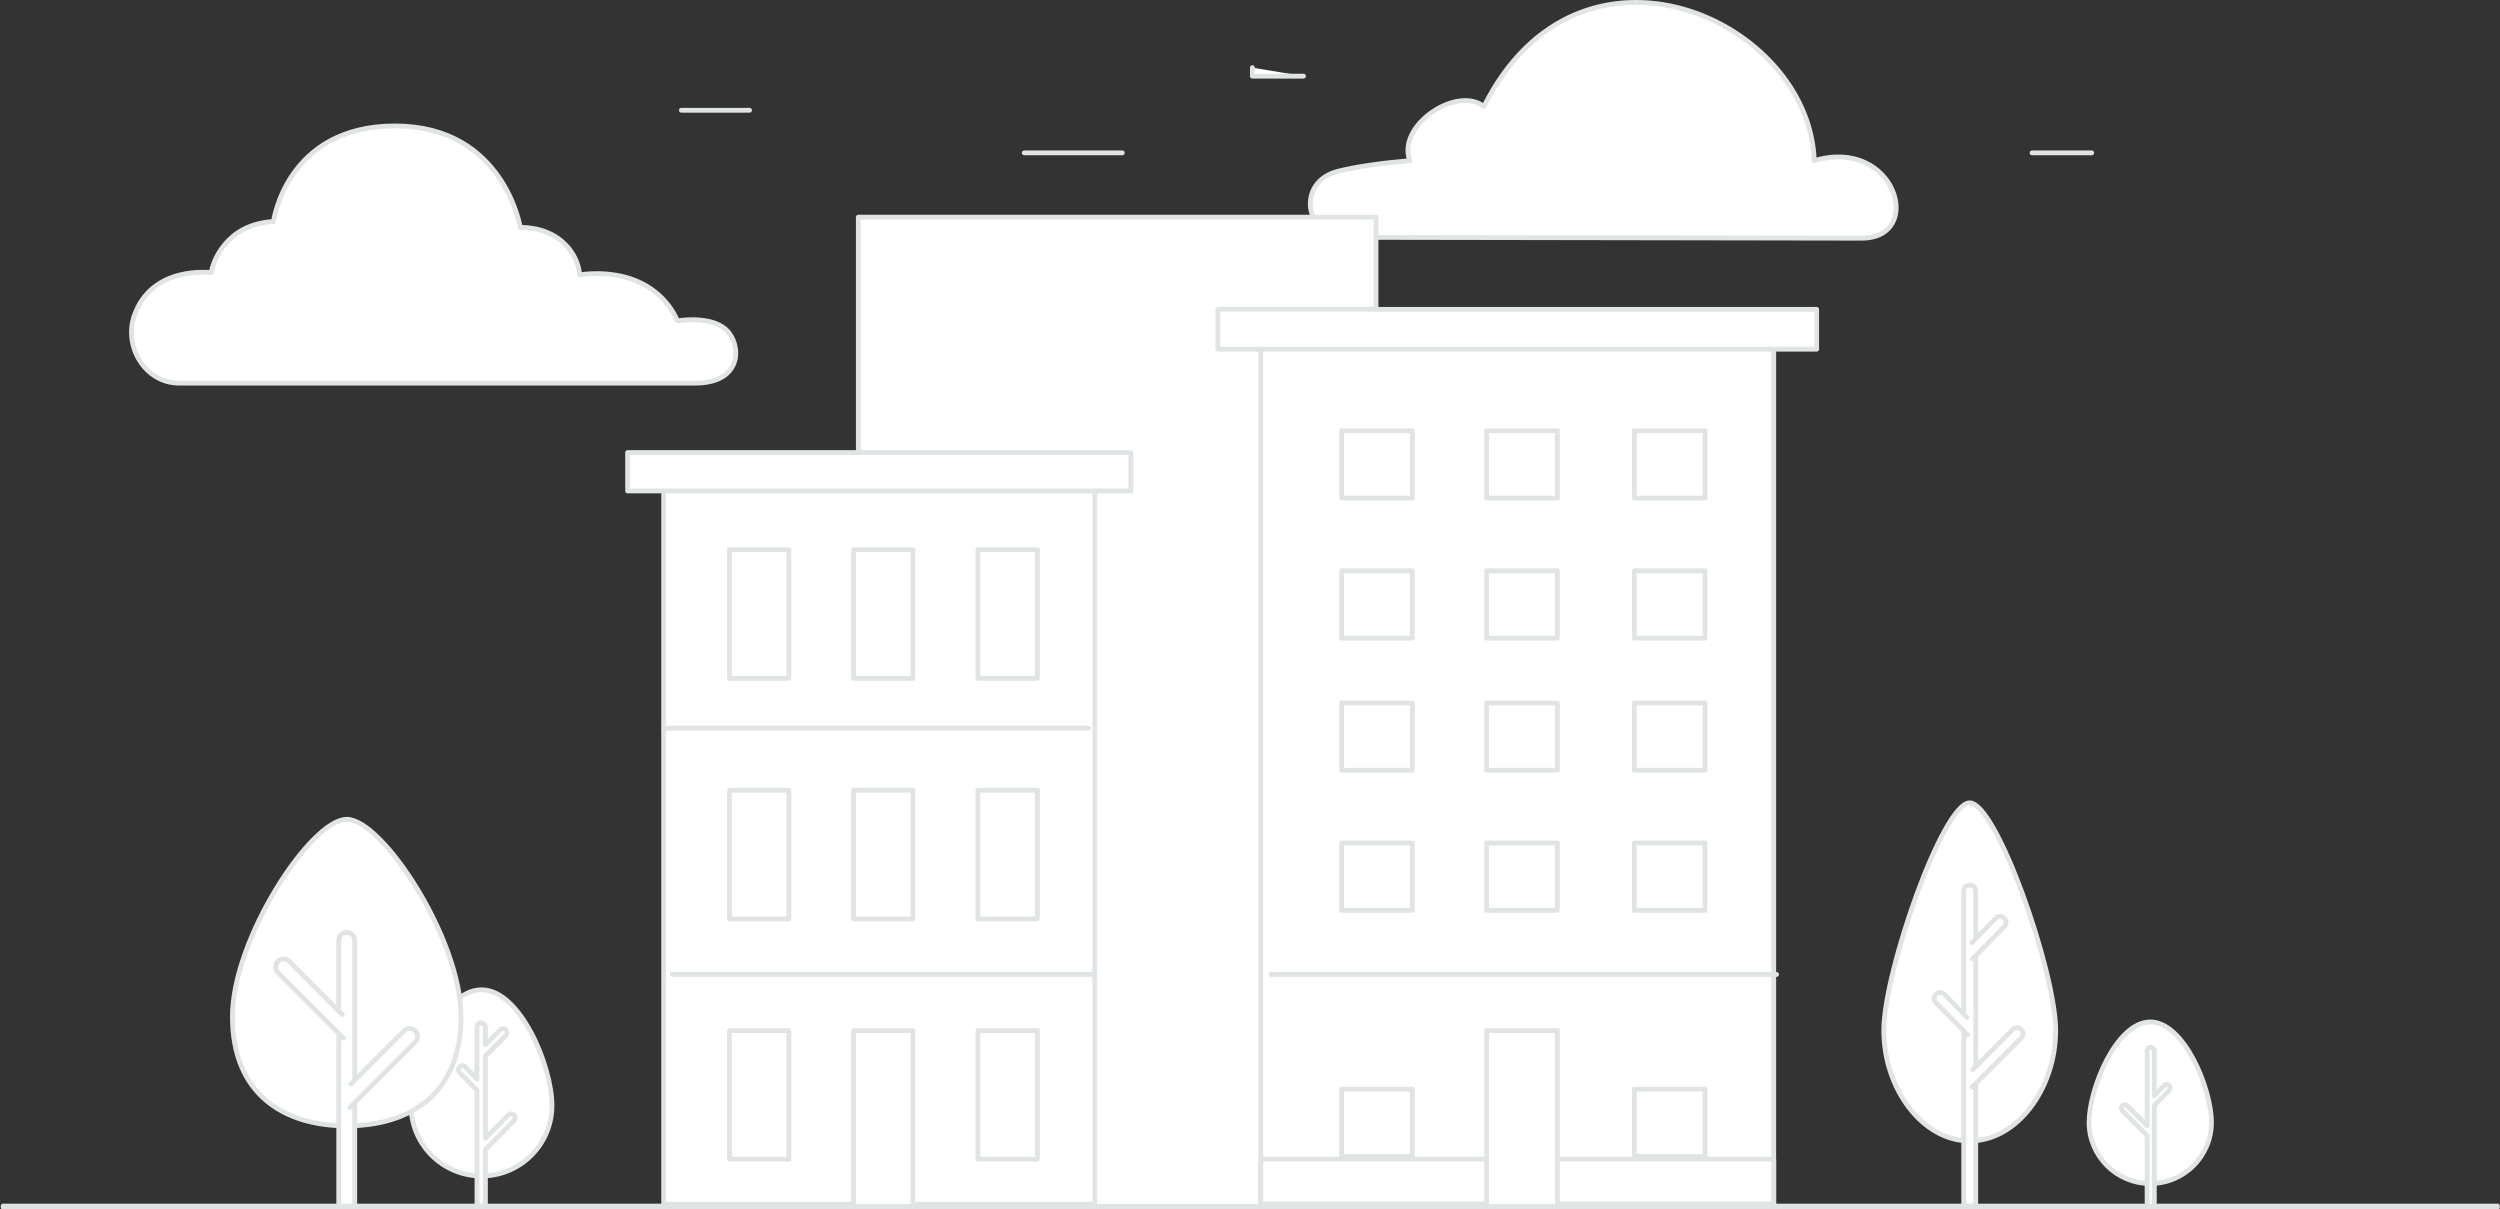 <?xml version="1.0" encoding="UTF-8" standalone="no"?>
<!DOCTYPE svg PUBLIC "-//W3C//DTD SVG 1.1//EN" "http://www.w3.org/Graphics/SVG/1.1/DTD/svg11.dtd">
<svg width="100%" height="100%" viewBox="0 0 2076 1004" version="1.1" xmlns="http://www.w3.org/2000/svg" xmlns:xlink="http://www.w3.org/1999/xlink" xml:space="preserve" xmlns:serif="http://www.serif.com/" style="fill-rule:evenodd;clip-rule:evenodd;stroke-linecap:round;stroke-linejoin:round;stroke-miterlimit:10;">
    <rect x="0" y="0" width="2076" height="1004" fill="#333333" stroke="none"/>
    <g transform="matrix(1,0,0,1,-212.025,-748.001)">
        <g transform="matrix(1,0,0,1,-2.27374e-13,0.001)">
            <g transform="matrix(1.967,0,0,3.538,214.025,1750)">
                <path d="M0,0L1053.61,0" style="fill:none;stroke:rgb(225,228,229);stroke-width:1.4px;"/>
            </g>
            <g transform="matrix(3.538,0,0,3.538,1757.77,678.057)">
                <path d="M0,75.677C15.077,75.677 8.022,51.772 -11.077,57.482C-12.134,24.287 -66.24,0 -88.612,44.771C-94.938,39.766 -109.142,49.22 -105.996,57.482C-113.022,58.08 -118.551,58.893 -122.851,59.969C-132.781,62.454 -130.816,75.566 -120.58,75.474L0,75.677Z" style="fill:white;fill-rule:nonzero;stroke:rgb(225,228,229);stroke-width:1.13px;"/>
            </g>
            <g transform="matrix(3.538,0,0,3.538,360.788,852.588)">
                <path d="M0,60.363L121.142,60.363C132.513,60.363 131.991,51 128.276,47.737C124.47,44.394 116.947,45.751 116.947,45.751C116.947,45.751 114.707,39.453 107.336,36.386C100.815,33.675 93.984,34.965 93.984,34.965C93.984,34.965 93.984,30.643 89.81,27.063C85.635,23.484 80.068,23.832 80.068,23.832C80.068,23.832 76.241,0 50.669,0C25.098,0 22.141,22.44 22.141,22.44C22.141,22.44 16.399,22.44 12.225,26.267C8.05,30.094 7.527,34.443 7.527,34.443C7.527,34.443 -6.435,32.562 -10.563,44.606C-13.024,51.785 -7.969,60.363 0,60.363Z" style="fill:white;fill-rule:nonzero;stroke:rgb(225,228,229);stroke-width:1.13px;"/>
            </g>
            <g transform="matrix(-3.538,0,0,3.538,3476.2,463.823)">
                <rect x="599.64" y="131.283" width="121.507" height="232.206" style="fill:white;stroke:rgb(225,228,229);stroke-width:1.13px;"/>
            </g>
            <g transform="matrix(-3.538,0,0,3.538,3081.07,668.552)">
                <rect x="553.968" y="131.797" width="101.184" height="173.319" style="fill:white;stroke:rgb(225,228,229);stroke-width:1.13px;"/>
            </g>
            <g transform="matrix(-3.538,0,0,3.538,3081.08,65.22)">
                <rect x="545.501" y="299.207" width="118.119" height="9.008" style="fill:white;stroke:rgb(225,228,229);stroke-width:1.13px;"/>
            </g>
            <g transform="matrix(3.538,0,0,3.538,763.225,1352.61)">
                <path d="M0,0L99.719,0" style="fill:white;fill-rule:nonzero;stroke:rgb(225,228,229);stroke-width:1.13px;"/>
            </g>
            <g transform="matrix(3.538,0,0,3.538,770.312,1557.19)">
                <path d="M0,0L98.358,0" style="fill:white;fill-rule:nonzero;stroke:rgb(225,228,229);stroke-width:1.13px;"/>
            </g>
            <g transform="matrix(-3.538,0,0,3.538,2881.73,700.911)">
                <rect x="569.417" y="198.782" width="13.949" height="30.204" style="fill:white;stroke:rgb(225,228,229);stroke-width:1.13px;"/>
            </g>
            <g transform="matrix(-3.538,0,0,3.538,3087.74,700.911)">
                <rect x="598.528" y="198.782" width="13.949" height="30.204" style="fill:white;stroke:rgb(225,228,229);stroke-width:1.13px;"/>
            </g>
            <g transform="matrix(-3.538,0,0,3.538,3294.38,700.911)">
                <rect x="627.727" y="198.782" width="13.949" height="30.204" style="fill:white;stroke:rgb(225,228,229);stroke-width:1.13px;"/>
            </g>
            <g transform="matrix(-3.538,0,0,3.538,2881.73,301.473)">
                <rect x="569.417" y="255.225" width="13.949" height="30.204" style="fill:white;stroke:rgb(225,228,229);stroke-width:1.13px;"/>
            </g>
            <g transform="matrix(-3.538,0,0,3.538,3087.74,301.473)">
                <rect x="598.528" y="255.225" width="13.949" height="30.204" style="fill:white;stroke:rgb(225,228,229);stroke-width:1.13px;"/>
            </g>
            <g transform="matrix(-3.538,0,0,3.538,3294.38,301.473)">
                <rect x="627.727" y="255.225" width="13.949" height="30.204" style="fill:white;stroke:rgb(225,228,229);stroke-width:1.13px;"/>
            </g>
            <g transform="matrix(-3.538,0,0,3.538,2881.73,1100.04)">
                <rect x="569.417" y="142.382" width="13.949" height="30.204" style="fill:white;stroke:rgb(225,228,229);stroke-width:1.13px;"/>
            </g>
            <g transform="matrix(-3.538,0,0,3.538,3087.74,1139.32)">
                <rect x="598.528" y="131.283" width="13.949" height="41.303" style="fill:white;stroke:rgb(225,228,229);stroke-width:1.13px;"/>
            </g>
            <g transform="matrix(-3.538,0,0,3.538,3294.38,1100.04)">
                <rect x="627.727" y="142.382" width="13.949" height="30.204" style="fill:white;stroke:rgb(225,228,229);stroke-width:1.13px;"/>
            </g>
            <g transform="matrix(-3.538,0,0,3.538,4140.54,551.345)">
                <rect x="694.066" y="131.895" width="120.407" height="206.247" style="fill:white;stroke:rgb(225,228,229);stroke-width:1.13px;"/>
            </g>
            <g transform="matrix(-3.538,0,0,3.538,4140.54,1244.03)">
                <rect x="694.066" y="131.895" width="120.407" height="10.487" style="fill:white;stroke:rgb(225,228,229);stroke-width:1.13px;"/>
            </g>
            <g transform="matrix(-3.538,0,0,3.538,4140.53,-171.412)">
                <rect x="683.989" y="332.469" width="140.559" height="9.359" style="fill:white;stroke:rgb(225,228,229);stroke-width:1.13px;"/>
            </g>
            <g transform="matrix(3.538,0,0,3.538,1267.45,1557.19)">
                <path d="M0,0L118.663,0" style="fill:white;fill-rule:nonzero;stroke:rgb(225,228,229);stroke-width:1.13px;"/>
            </g>
            <g transform="matrix(-3.538,0,0,3.538,4148.46,1139.32)">
                <rect x="747.089" y="131.283" width="16.599" height="41.303" style="fill:white;stroke:rgb(225,228,229);stroke-width:1.13px;"/>
            </g>
            <g transform="matrix(-3.538,0,0,3.538,4393.69,1146.37)">
                <rect x="781.741" y="143.031" width="16.6" height="15.813" style="fill:white;stroke:rgb(225,228,229);stroke-width:1.13px;"/>
            </g>
            <g transform="matrix(-3.538,0,0,3.538,3907.65,1146.37)">
                <rect x="713.061" y="143.031" width="16.6" height="15.813" style="fill:white;stroke:rgb(225,228,229);stroke-width:1.13px;"/>
            </g>
            <g transform="matrix(-3.538,0,0,3.538,4393.69,737.615)">
                <rect x="781.741" y="200.791" width="16.6" height="15.813" style="fill:white;stroke:rgb(225,228,229);stroke-width:1.13px;"/>
            </g>
            <g transform="matrix(-3.538,0,0,3.538,3907.65,737.615)">
                <rect x="713.061" y="200.791" width="16.6" height="15.813" style="fill:white;stroke:rgb(225,228,229);stroke-width:1.13px;"/>
            </g>
            <g transform="matrix(-3.538,0,0,3.538,4148.46,737.615)">
                <rect x="747.089" y="200.791" width="16.599" height="15.813" style="fill:white;stroke:rgb(225,228,229);stroke-width:1.13px;"/>
            </g>
            <g transform="matrix(-3.538,0,0,3.538,4393.69,505.02)">
                <rect x="781.741" y="233.658" width="16.6" height="15.813" style="fill:white;stroke:rgb(225,228,229);stroke-width:1.13px;"/>
            </g>
            <g transform="matrix(-3.538,0,0,3.538,3907.65,505.02)">
                <rect x="713.061" y="233.658" width="16.6" height="15.813" style="fill:white;stroke:rgb(225,228,229);stroke-width:1.13px;"/>
            </g>
            <g transform="matrix(-3.538,0,0,3.538,4148.46,505.02)">
                <rect x="747.089" y="233.658" width="16.599" height="15.813" style="fill:white;stroke:rgb(225,228,229);stroke-width:1.13px;"/>
            </g>
            <g transform="matrix(-3.538,0,0,3.538,4393.69,285.575)">
                <rect x="781.741" y="264.667" width="16.6" height="15.813" style="fill:white;stroke:rgb(225,228,229);stroke-width:1.13px;"/>
            </g>
            <g transform="matrix(-3.538,0,0,3.538,3907.65,285.575)">
                <rect x="713.061" y="264.667" width="16.6" height="15.813" style="fill:white;stroke:rgb(225,228,229);stroke-width:1.13px;"/>
            </g>
            <g transform="matrix(-3.538,0,0,3.538,4148.46,285.575)">
                <rect x="747.089" y="264.667" width="16.599" height="15.813" style="fill:white;stroke:rgb(225,228,229);stroke-width:1.13px;"/>
            </g>
            <g transform="matrix(-3.538,0,0,3.538,4393.69,52.987)">
                <rect x="781.741" y="297.533" width="16.6" height="15.813" style="fill:white;stroke:rgb(225,228,229);stroke-width:1.13px;"/>
            </g>
            <g transform="matrix(-3.538,0,0,3.538,3907.65,52.987)">
                <rect x="713.061" y="297.533" width="16.6" height="15.813" style="fill:white;stroke:rgb(225,228,229);stroke-width:1.13px;"/>
            </g>
            <g transform="matrix(-3.538,0,0,3.538,4148.46,52.987)">
                <rect x="747.089" y="297.533" width="16.599" height="15.813" style="fill:white;stroke:rgb(225,228,229);stroke-width:1.13px;"/>
            </g>
            <g transform="matrix(3.538,0,0,3.538,777.841,839.553)">
                <path d="M0,0L16,0" style="fill:white;fill-rule:nonzero;stroke:rgb(225,228,229);stroke-width:1.13px;"/>
            </g>
            <g transform="matrix(3.538,0,0,3.538,1899.44,874.938)">
                <path d="M0,0L14,0" style="fill:white;fill-rule:nonzero;stroke:rgb(225,228,229);stroke-width:1.13px;"/>
            </g>
            <g transform="matrix(3.538,0,0,3.538,1062.6,874.938)">
                <path d="M0,0L23,0" style="fill:white;fill-rule:nonzero;stroke:rgb(225,228,229);stroke-width:1.13px;"/>
            </g>
            <g transform="matrix(3.538,0,0,3.538,1251.99,811.246)">
                <path d="M0,-2L0,0L12,0" style="fill:white;fill-rule:nonzero;stroke:rgb(225,228,229);stroke-width:1.13px;"/>
            </g>
            <g transform="matrix(1,0,0,1,1919.07,1506.56)">
                <path d="M0,96.995C0,145.379 -31.959,188.885 -71.383,188.885C-110.807,188.885 -142.767,145.379 -142.767,96.995C-142.767,48.611 -93.69,-91.89 -71.383,-91.89C-49.076,-91.89 0,48.611 0,96.995" style="fill:white;fill-rule:nonzero;"/>
            </g>
            <g transform="matrix(0,-1,-1,0,1896.19,1483.68)">
                <path d="M-119.881,-22.886C-168.265,-22.886 -211.771,9.073 -211.771,48.497C-211.771,87.921 -168.265,119.881 -119.881,119.881C-71.497,119.881 69.004,70.804 69.004,48.497C69.004,26.19 -71.497,-22.886 -119.881,-22.886Z" style="fill:none;stroke:rgb(225,228,229);stroke-width:4px;"/>
            </g>
            <g transform="matrix(1,0,0,1,1847.74,1749.5)">
                <path d="M0,-266.566L-0.1,-266.566C-2.825,-266.566 -5.035,-264.356 -5.035,-261.63L-5.035,0L4.936,0L4.936,-261.63C4.936,-264.356 2.726,-266.566 0,-266.566Z" style="fill:white;fill-rule:nonzero;stroke:rgb(225,228,229);stroke-width:4px;"/>
            </g>
            <g transform="matrix(1,0,0,1,1849.65,1600.96)">
                <path d="M0,49.818L40.841,8.977C42.768,7.05 42.768,3.925 40.841,1.998L40.77,1.927C38.843,0 35.718,0 33.79,1.927L0.681,35.195" style="fill:white;fill-rule:nonzero;stroke:rgb(225,228,229);stroke-width:4px;"/>
            </g>
            <g transform="matrix(1,0,0,1,1845.99,1571.64)">
                <path d="M0,35.748L-26.402,8.977C-28.33,7.05 -28.33,3.925 -26.402,1.998L-26.332,1.927C-24.405,0 -21.28,0 -19.353,1.927L-0.68,21.125" style="fill:white;fill-rule:nonzero;stroke:rgb(225,228,229);stroke-width:4px;"/>
            </g>
            <g transform="matrix(1,0,0,1,1850.05,1508.46)">
                <path d="M0,35.748L26.403,8.977C28.331,7.051 28.331,3.926 26.403,1.998L26.333,1.928C24.405,0 21.28,0 19.353,1.928L-0.596,22.401" style="fill:white;fill-rule:nonzero;stroke:rgb(225,228,229);stroke-width:4px;"/>
            </g>
            <g transform="matrix(1,0,0,1,2048.4,1647.42)">
                <path d="M0,32.59C0,60.647 -22.744,83.391 -50.801,83.391C-78.858,83.391 -101.603,60.647 -101.603,32.59C-101.603,4.533 -78.858,-50.801 -50.801,-50.801C-22.744,-50.801 0,4.533 0,32.59" style="fill:white;fill-rule:nonzero;"/>
            </g>
            <g transform="matrix(0,-1,-1,0,2013.9,1612.92)">
                <path d="M-67.097,-34.506C-95.154,-34.506 -117.898,-11.762 -117.898,16.295C-117.898,44.352 -95.154,67.097 -67.097,67.097C-39.04,67.097 16.294,44.352 16.294,16.295C16.294,-11.762 -39.04,-34.506 -67.097,-34.506Z" style="fill:none;stroke:rgb(225,228,229);stroke-width:4px;"/>
            </g>
            <g transform="matrix(1,0,0,1,2013.18,1718.18)">
                <path d="M0,-68.862L-0.041,-68.903C-1.156,-70.018 -2.831,-70.018 -3.946,-68.903L-12.203,-60.277L-12.203,-97.612C-12.203,-99.189 -13.749,-100.431 -15.327,-100.431L-15.385,-100.431C-16.962,-100.431 -18.203,-99.189 -18.203,-97.612L-18.203,-35.352L-34.725,-51.933C-35.84,-53.049 -37.658,-53.049 -38.773,-51.933L-38.819,-51.893C-39.935,-50.777 -39.918,-48.969 -38.802,-47.853L-18.203,-27.271L-18.203,31.569L-12.203,31.569L-12.203,-52.178L0.134,-64.823C1.249,-65.938 1.115,-67.747 0,-68.862Z" style="fill:white;fill-rule:nonzero;stroke:rgb(225,228,229);stroke-width:4px;"/>
            </g>
            <g transform="matrix(1,0,0,1,553.329,1628.45)">
                <path d="M0,37.548C0,69.874 26.205,96.079 58.53,96.079C90.856,96.079 117.062,69.874 117.062,37.548C117.062,5.222 90.856,-58.531 58.53,-58.531C26.205,-58.531 0,5.222 0,37.548" style="fill:white;fill-rule:nonzero;"/>
            </g>
            <g transform="matrix(0,1,1,0,593.086,1588.69)">
                <path d="M77.305,-39.757C109.631,-39.757 135.836,-13.552 135.836,18.773C135.836,51.099 109.631,77.305 77.305,77.305C44.979,77.305 -18.774,51.099 -18.774,18.773C-18.774,-13.552 44.979,-39.757 77.305,-39.757Z" style="fill:none;stroke:rgb(225,228,229);stroke-width:4px;"/>
            </g>
            <g transform="matrix(1,0,0,1,638.811,1672.84)">
                <path d="M0,1.072L-0.047,1.025C-1.332,-0.26 -3.322,-0.26 -4.607,1.025L-23.695,20.299L-23.695,-47.97L-6.751,-65.032C-5.466,-66.318 -5.513,-68.402 -6.798,-69.687L-6.868,-69.734C-8.153,-71.019 -10.154,-71.019 -11.439,-69.734L-23.695,-57.287L-23.695,-72.032C-23.695,-73.85 -25.355,-75.464 -27.173,-75.464L-27.239,-75.464C-29.057,-75.464 -30.695,-73.85 -30.695,-72.032L-30.695,-28.843L-40.448,-38.955C-41.733,-40.24 -43.775,-40.24 -45.061,-38.955L-45.087,-38.907C-46.372,-37.622 -46.444,-35.539 -45.159,-34.254L-30.695,-19.516L-30.695,76.536L-23.695,76.536L-23.695,29.609L0.094,5.726C1.379,4.441 1.285,2.357 0,1.072Z" style="fill:white;fill-rule:nonzero;stroke:rgb(225,228,229);stroke-width:4px;"/>
            </g>
            <g transform="matrix(1,0,0,1,594.864,1519.09)">
                <path d="M0,73.076C0,137.412 -42.496,163.815 -94.918,163.815C-147.34,163.815 -189.837,137.412 -189.837,73.076C-189.837,8.74 -124.58,-90.739 -94.918,-90.739C-65.256,-90.739 0,8.74 0,73.076" style="fill:white;fill-rule:nonzero;"/>
            </g>
            <g transform="matrix(0,-1,-1,0,536.483,1460.71)">
                <path d="M-131.457,-58.381C-195.793,-58.381 -222.196,-15.885 -222.196,36.537C-222.196,88.959 -195.793,131.457 -131.457,131.457C-67.121,131.457 32.358,66.199 32.358,36.537C32.358,6.875 -67.121,-58.381 -131.457,-58.381Z" style="fill:none;stroke:rgb(225,228,229);stroke-width:4px;"/>
            </g>
            <g transform="matrix(1,0,0,1,500.012,1749.64)">
                <path d="M0,-227.401L-0.133,-227.401C-3.758,-227.401 -6.695,-224.463 -6.695,-220.839L-6.695,0L6.562,0L6.562,-220.839C6.562,-224.463 3.624,-227.401 0,-227.401Z" style="fill:white;fill-rule:nonzero;stroke:rgb(225,228,229);stroke-width:4px;"/>
            </g>
            <g transform="matrix(1,0,0,1,502.548,1601.38)">
                <path d="M0,66.243L54.305,11.938C56.868,9.375 56.868,5.22 54.305,2.657L54.211,2.563C51.648,0 47.493,0 44.931,2.563L0.904,46.799" style="fill:white;fill-rule:nonzero;stroke:rgb(225,228,229);stroke-width:4px;"/>
            </g>
            <g transform="matrix(1,0,0,1,497.09,1543.69)">
                <path d="M0,66.242L-54.306,11.937C-56.868,9.375 -56.868,5.22 -54.306,2.656L-54.212,2.562C-51.648,0 -47.493,0 -44.931,2.562L-0.905,46.798" style="fill:white;fill-rule:nonzero;stroke:rgb(225,228,229);stroke-width:4px;"/>
            </g>
        </g>
    </g>
</svg>
